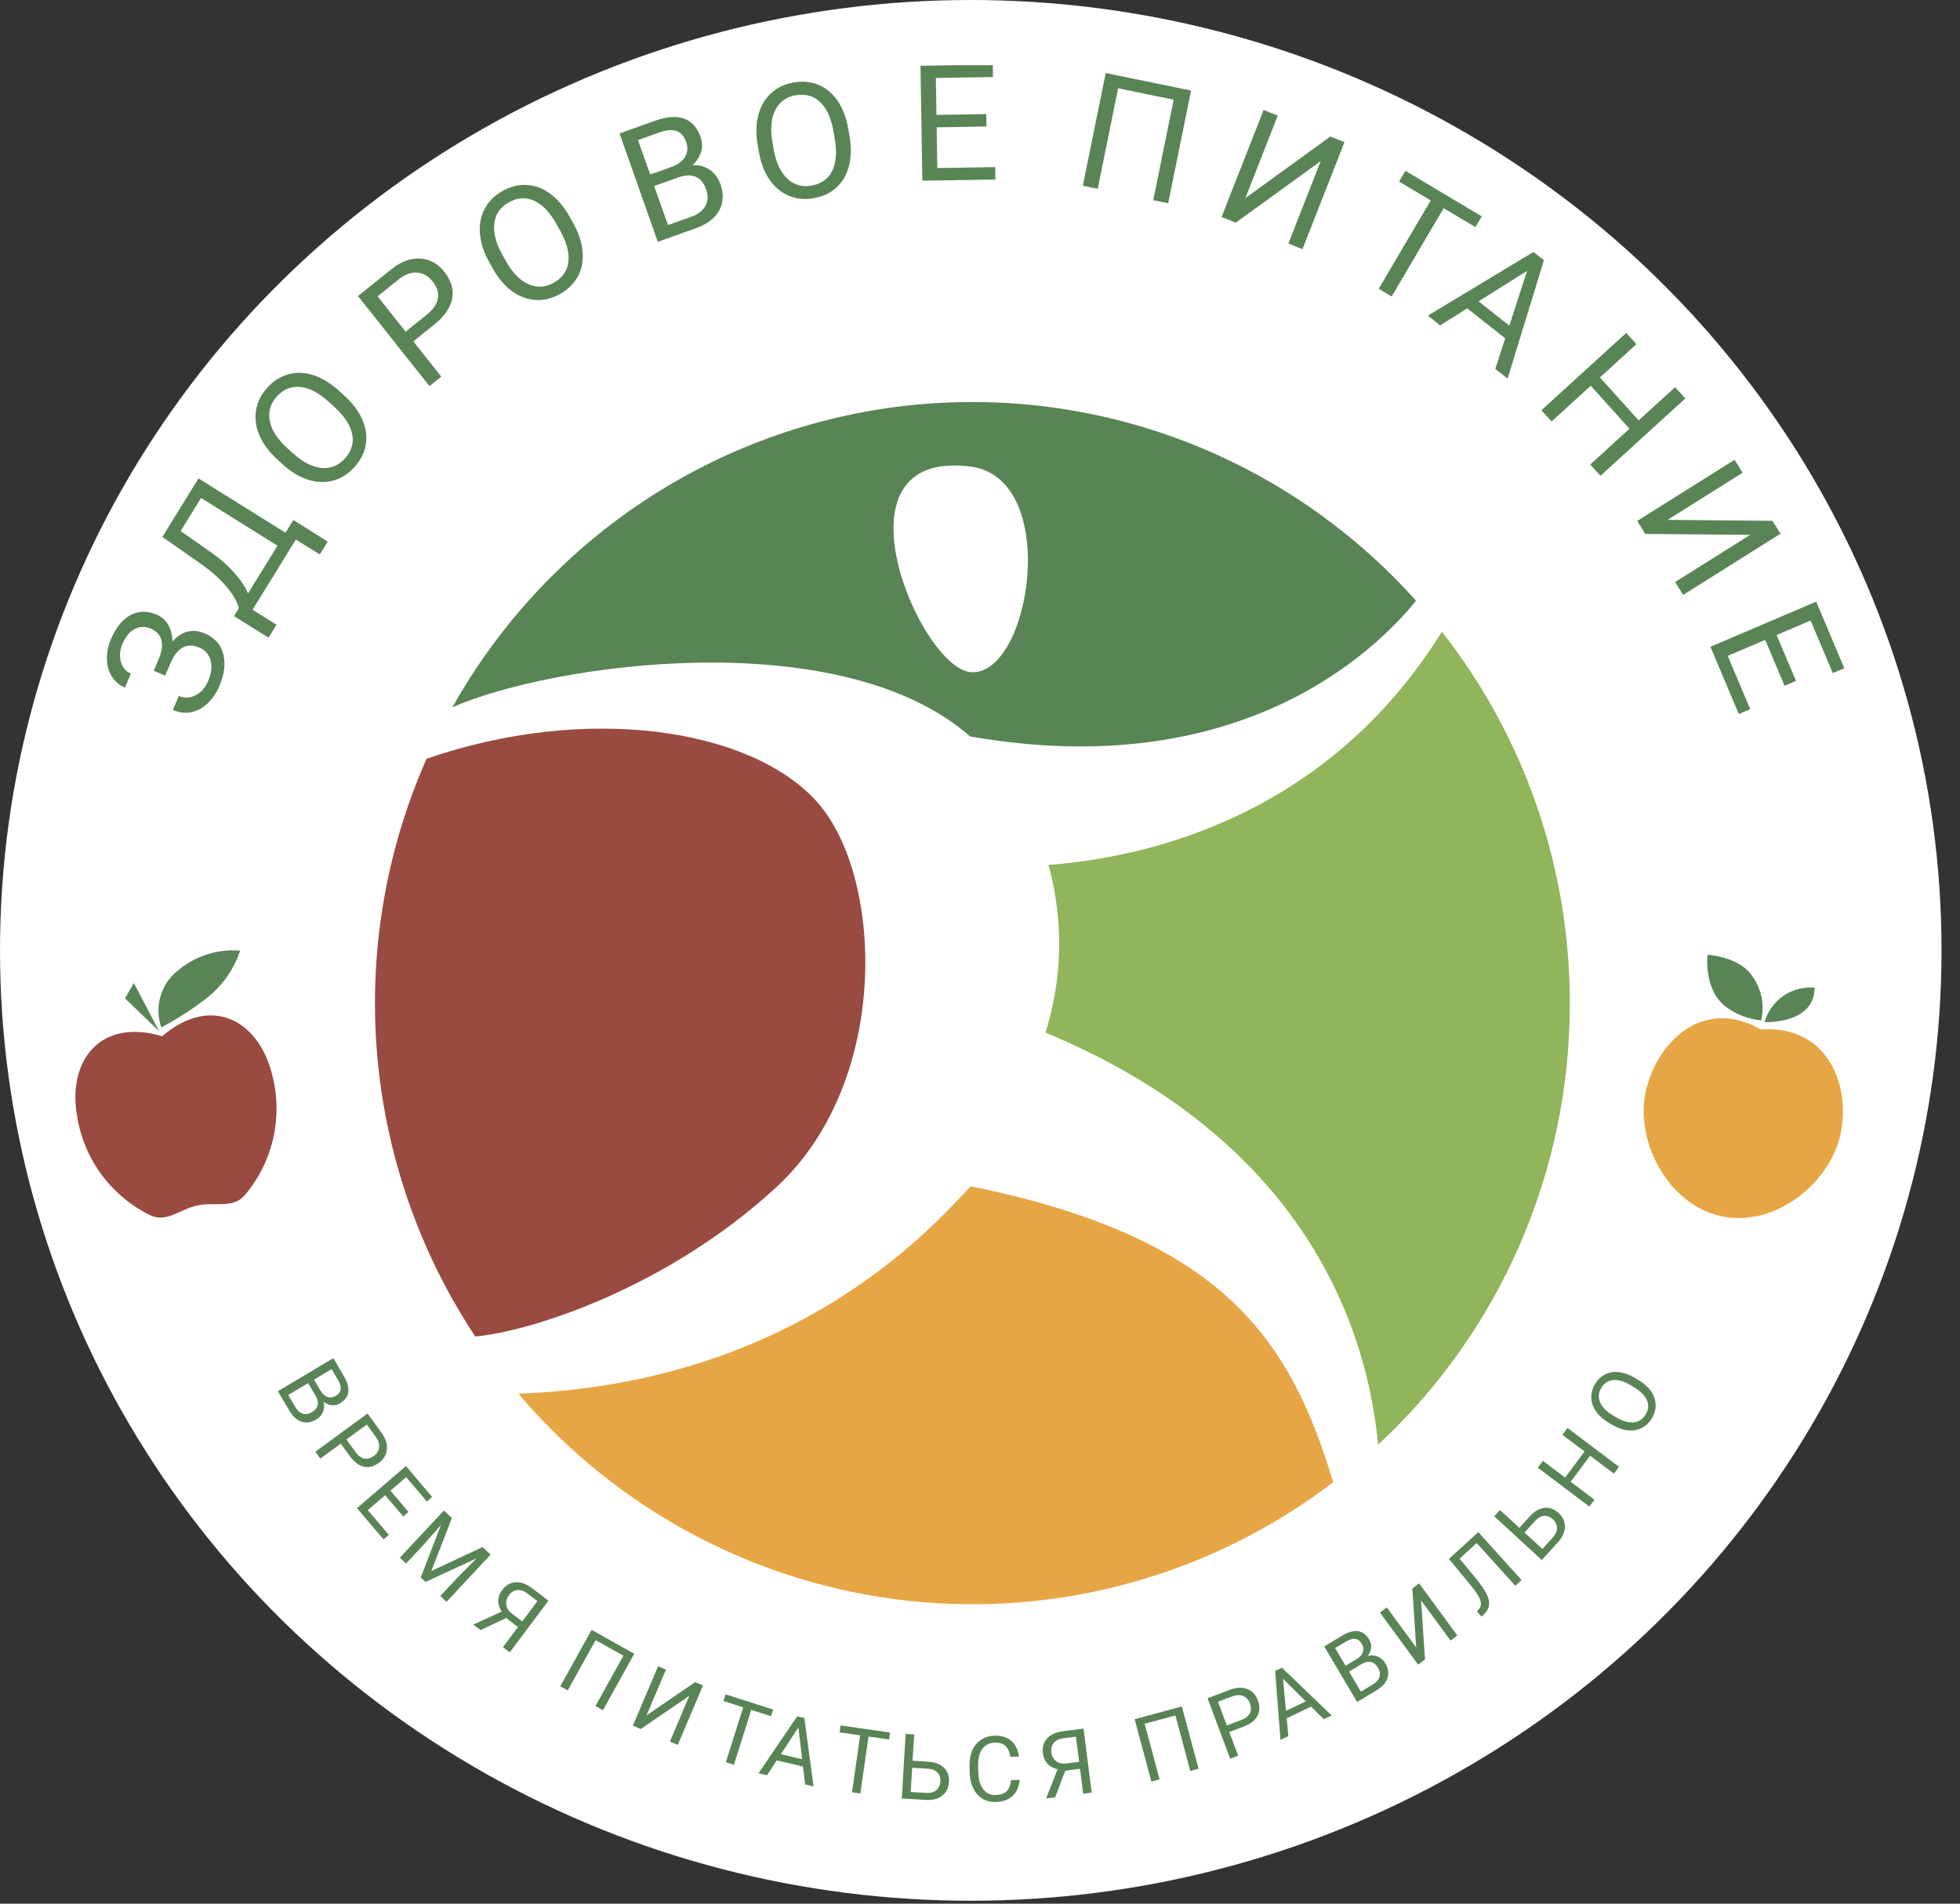 <svg width="70" height="68" viewBox="0 0 70 68" fill="none" xmlns="http://www.w3.org/2000/svg">
<rect x="0" y="0" width="70" height="68" fill="#333333" stroke="none"/>
<ellipse cx="34.67" cy="33.948" rx="34.67" ry="33.948" fill="white"/>
<g clip-path="url(#clip0)">
<path d="M56.064 35.833C56.07 31.02 54.461 26.345 51.496 22.567C47.362 29.213 40.909 30.631 37.447 30.896C37.99 32.861 37.953 34.942 37.339 36.886C45.804 40.397 48.734 46.477 49.218 51.605C51.382 49.596 53.107 47.157 54.286 44.442C55.464 41.727 56.07 38.796 56.064 35.833Z" fill="#90B55A"/>
<path d="M29.141 28.602C26.775 26.02 20.973 25.124 15.235 27.103C13.772 30.411 13.164 34.038 13.468 37.647C13.772 41.255 14.978 44.728 16.974 47.741C19.018 47.552 23.878 45.974 27.761 42.375C31.858 38.554 31.542 31.204 29.141 28.602Z" fill="#994A41"/>
<path d="M34.645 26.305C44.223 27.984 49.072 23.309 50.573 21.459C48.309 18.93 45.481 16.979 42.32 15.767C39.159 14.555 35.757 14.116 32.395 14.488C29.032 14.86 25.806 16.031 22.983 17.905C20.159 19.779 17.819 22.302 16.156 25.265C19.731 23.693 30.012 22.237 34.645 26.305ZM34.66 16.666C37.909 17.08 36.82 24.137 34.685 24.011C32.866 23.908 29.49 16.008 34.66 16.666Z" fill="#598455"/>
<path d="M34.668 42.375C33.526 43.559 28.632 49.409 18.514 49.783C22.048 53.946 27.03 56.593 32.44 57.181C37.85 57.769 43.279 56.254 47.615 52.946C46.092 47.915 43.772 44.225 34.668 42.375Z" fill="#E7A645"/>
<path d="M5.381 22.453C5.181 22.367 4.991 22.372 4.811 22.469C4.63 22.563 4.483 22.743 4.371 23.008C4.277 23.229 4.26 23.442 4.318 23.645C4.376 23.846 4.495 23.985 4.675 24.062L4.463 24.561C4.263 24.474 4.106 24.343 3.994 24.166C3.882 23.986 3.823 23.779 3.819 23.544C3.813 23.308 3.86 23.071 3.962 22.832C4.141 22.41 4.375 22.122 4.664 21.97C4.951 21.817 5.264 21.813 5.601 21.958C5.775 22.033 5.911 22.154 6.009 22.323C6.107 22.492 6.157 22.691 6.158 22.918C6.496 22.537 6.884 22.441 7.325 22.63C7.664 22.776 7.879 23.017 7.97 23.355C8.062 23.693 8.018 24.074 7.839 24.496C7.733 24.747 7.592 24.957 7.416 25.125C7.24 25.291 7.045 25.395 6.833 25.439C6.62 25.483 6.401 25.456 6.174 25.359L6.386 24.86C6.584 24.946 6.784 24.938 6.984 24.838C7.182 24.737 7.332 24.565 7.435 24.323C7.55 24.051 7.579 23.807 7.521 23.592C7.464 23.375 7.331 23.222 7.124 23.133C6.682 22.944 6.34 23.121 6.099 23.666L5.9 24.134L5.491 23.958L5.688 23.493C5.79 23.238 5.814 23.022 5.76 22.846C5.706 22.669 5.58 22.538 5.381 22.453Z" fill="#598455"/>
<path d="M11.704 19.347L11.421 19.805L10.567 19.272L9.019 21.78L9.875 22.315L9.591 22.776L8.358 22.009L8.534 21.723C8.458 21.467 8.305 21.206 8.075 20.941C7.845 20.673 7.567 20.422 7.241 20.187L5.799 19.179L7.089 17.089L10.196 19.03L10.478 18.574L11.704 19.347ZM8.858 21.197L9.91 19.493L7.181 17.788L6.451 18.971L7.443 19.661C7.831 19.932 8.139 20.199 8.368 20.462C8.598 20.723 8.761 20.968 8.858 21.197Z" fill="#598455"/>
<path d="M12.299 14.134C12.596 14.405 12.811 14.691 12.942 14.994C13.072 15.295 13.113 15.591 13.064 15.882C13.015 16.172 12.88 16.44 12.659 16.686C12.443 16.925 12.193 17.085 11.909 17.165C11.624 17.243 11.327 17.235 11.018 17.141C10.708 17.044 10.409 16.867 10.121 16.61L9.902 16.41C9.611 16.145 9.399 15.86 9.268 15.554C9.136 15.249 9.095 14.95 9.144 14.657C9.193 14.361 9.325 14.093 9.541 13.853C9.761 13.609 10.013 13.448 10.298 13.37C10.583 13.289 10.882 13.3 11.196 13.403C11.508 13.505 11.812 13.691 12.108 13.96L12.299 14.134ZM11.744 14.356C11.385 14.028 11.044 13.85 10.722 13.821C10.398 13.79 10.119 13.905 9.884 14.166C9.656 14.42 9.572 14.708 9.633 15.03C9.694 15.35 9.893 15.667 10.231 15.982L10.454 16.185C10.802 16.502 11.142 16.679 11.474 16.714C11.805 16.747 12.087 16.634 12.319 16.376C12.553 16.117 12.64 15.831 12.581 15.518C12.52 15.204 12.316 14.884 11.969 14.56L11.744 14.356Z" fill="#598455"/>
<path d="M14.761 12.194L15.76 13.453L15.338 13.792L12.786 10.575L13.967 9.626C14.318 9.345 14.663 9.215 15.004 9.236C15.346 9.256 15.634 9.413 15.869 9.71C16.117 10.022 16.21 10.341 16.149 10.667C16.089 10.99 15.878 11.297 15.516 11.588L14.761 12.194ZM14.486 11.847L15.245 11.238C15.471 11.056 15.602 10.864 15.638 10.662C15.673 10.458 15.61 10.255 15.45 10.053C15.298 9.861 15.117 9.756 14.905 9.738C14.694 9.72 14.482 9.792 14.268 9.956L13.485 10.585L14.486 11.847Z" fill="#598455"/>
<path d="M20.469 7.966C20.666 8.316 20.778 8.656 20.807 8.985C20.836 9.312 20.78 9.605 20.642 9.865C20.503 10.125 20.29 10.336 20.003 10.499C19.722 10.658 19.434 10.731 19.14 10.716C18.845 10.7 18.565 10.598 18.301 10.411C18.038 10.222 17.81 9.959 17.618 9.624L17.474 9.366C17.281 9.021 17.17 8.684 17.142 8.352C17.114 8.021 17.169 7.724 17.308 7.462C17.448 7.197 17.659 6.985 17.94 6.826C18.226 6.664 18.516 6.591 18.811 6.607C19.107 6.621 19.388 6.726 19.653 6.923C19.918 7.119 20.147 7.391 20.343 7.74L20.469 7.966ZM19.872 8C19.634 7.576 19.367 7.299 19.071 7.169C18.774 7.037 18.472 7.058 18.167 7.231C17.869 7.4 17.699 7.646 17.655 7.971C17.611 8.294 17.7 8.658 17.921 9.063L18.068 9.326C18.298 9.738 18.565 10.013 18.869 10.151C19.173 10.287 19.476 10.27 19.779 10.099C20.082 9.927 20.256 9.683 20.299 9.367C20.34 9.05 20.248 8.683 20.021 8.265L19.872 8Z" fill="#598455"/>
<path d="M23.493 8.638L22.127 4.766L23.391 4.314C23.811 4.164 24.157 4.139 24.429 4.237C24.703 4.335 24.9 4.554 25.02 4.895C25.084 5.076 25.089 5.254 25.035 5.431C24.982 5.606 24.88 5.763 24.729 5.903C24.959 5.887 25.163 5.94 25.342 6.062C25.521 6.181 25.651 6.354 25.731 6.581C25.854 6.929 25.838 7.242 25.683 7.521C25.528 7.8 25.245 8.013 24.834 8.159L23.493 8.638ZM23.364 6.645L23.856 8.039L24.698 7.738C24.935 7.653 25.1 7.525 25.194 7.354C25.288 7.181 25.297 6.986 25.221 6.77C25.056 6.303 24.721 6.161 24.214 6.341L23.364 6.645ZM23.22 6.235L23.99 5.96C24.213 5.881 24.371 5.761 24.465 5.602C24.56 5.442 24.574 5.267 24.506 5.075C24.431 4.862 24.315 4.73 24.157 4.679C23.999 4.625 23.793 4.644 23.54 4.734L22.785 5.004L23.22 6.235Z" fill="#598455"/>
<path d="M30.34 4.861C30.408 5.255 30.401 5.611 30.319 5.93C30.237 6.246 30.087 6.502 29.871 6.7C29.654 6.897 29.384 7.024 29.06 7.08C28.743 7.136 28.449 7.107 28.177 6.995C27.905 6.881 27.676 6.693 27.49 6.429C27.306 6.163 27.179 5.841 27.11 5.462L27.06 5.171C26.993 4.784 27.001 4.431 27.084 4.11C27.168 3.79 27.319 3.53 27.537 3.331C27.756 3.129 28.024 3.001 28.341 2.946C28.664 2.889 28.961 2.918 29.233 3.032C29.506 3.144 29.735 3.336 29.919 3.61C30.102 3.882 30.228 4.214 30.296 4.606L30.34 4.861ZM29.767 4.693C29.685 4.216 29.526 3.867 29.29 3.646C29.055 3.423 28.764 3.342 28.42 3.402C28.085 3.46 27.842 3.635 27.693 3.924C27.545 4.212 27.508 4.583 27.58 5.038L27.631 5.333C27.711 5.796 27.871 6.143 28.11 6.375C28.351 6.604 28.641 6.689 28.982 6.63C29.325 6.57 29.569 6.399 29.714 6.118C29.858 5.834 29.893 5.459 29.819 4.992L29.767 4.693Z" fill="#598455"/>
<path d="M35.232 4.519L33.452 4.548L33.476 6.003L35.543 5.969L35.55 6.412L32.941 6.455L32.875 2.349L35.456 2.307L35.463 2.752L33.424 2.785L33.445 4.105L35.224 4.076L35.232 4.519Z" fill="#598455"/>
<path d="M41.721 7.26L41.188 7.15L41.916 3.562L39.932 3.154L39.204 6.743L38.673 6.634L39.49 2.608L42.538 3.234L41.721 7.26Z" fill="#598455"/>
<path d="M47.513 4.877L48.017 5.077L46.517 8.9L46.014 8.7L47.169 5.754L44.134 7.953L43.628 7.752L45.128 3.929L45.634 4.13L44.478 7.076L47.513 4.877Z" fill="#598455"/>
<path d="M52.694 8.113L51.56 7.436L49.702 10.59L49.239 10.314L51.098 7.16L49.967 6.486L50.193 6.102L52.92 7.729L52.694 8.113Z" fill="#598455"/>
<path d="M53.757 12.085L52.401 11.015L51.434 11.623L50.994 11.275L54.767 9L55.14 9.295L53.842 13.524L53.404 13.178L53.757 12.085ZM52.805 10.764L53.905 11.633L54.54 9.676L52.805 10.764Z" fill="#598455"/>
<path d="M57.158 16.995L56.795 16.591L58.196 15.315L56.813 13.779L55.412 15.055L55.051 14.653L58.081 11.892L58.443 12.294L57.14 13.481L58.522 15.017L59.825 13.83L60.189 14.234L57.158 16.995Z" fill="#598455"/>
<path d="M63.303 18.604L63.589 19.064L60.112 21.25L59.827 20.79L62.506 19.105L58.76 19.072L58.472 18.609L61.949 16.424L62.236 16.886L59.557 18.57L63.303 18.604Z" fill="#598455"/>
<path d="M63.735 24.497L63.043 22.857L61.705 23.428L62.508 25.333L62.101 25.507L61.087 23.103L64.864 21.491L65.867 23.869L65.457 24.044L64.664 22.165L63.45 22.683L64.142 24.323L63.735 24.497Z" fill="#598455"/>
<path d="M9.925 49.696L11.904 48.515L12.286 49.164C12.413 49.38 12.464 49.568 12.439 49.729C12.415 49.891 12.316 50.024 12.142 50.128C12.049 50.183 11.952 50.206 11.849 50.196C11.747 50.185 11.65 50.146 11.557 50.078C11.591 50.204 11.584 50.322 11.536 50.434C11.489 50.547 11.408 50.638 11.292 50.707C11.114 50.813 10.941 50.838 10.771 50.783C10.602 50.728 10.455 50.596 10.331 50.385L9.925 49.696ZM11.005 49.406L10.293 49.831L10.547 50.263C10.619 50.385 10.707 50.462 10.811 50.495C10.916 50.528 11.024 50.511 11.134 50.445C11.373 50.303 11.415 50.102 11.262 49.842L11.005 49.406ZM11.214 49.281L11.447 49.676C11.515 49.791 11.597 49.865 11.694 49.899C11.792 49.934 11.89 49.922 11.988 49.864C12.097 49.799 12.157 49.72 12.168 49.628C12.18 49.534 12.148 49.422 12.072 49.292L11.843 48.905L11.214 49.281Z" fill="#598455"/>
<path d="M12.171 51.568L11.441 52.102L11.263 51.855L13.126 50.49L13.625 51.18C13.774 51.385 13.838 51.583 13.817 51.775C13.797 51.968 13.702 52.127 13.53 52.253C13.35 52.385 13.169 52.431 12.988 52.389C12.809 52.347 12.643 52.22 12.49 52.008L12.171 51.568ZM12.372 51.42L12.693 51.864C12.788 51.996 12.892 52.074 13.004 52.1C13.117 52.124 13.232 52.094 13.349 52.008C13.46 51.927 13.524 51.827 13.539 51.708C13.555 51.589 13.52 51.467 13.434 51.343L13.102 50.885L12.372 51.42Z" fill="#598455"/>
<path d="M14.402 54.17L13.755 53.409L13.135 53.942L13.887 54.826L13.698 54.988L12.75 53.872L14.497 52.369L15.435 53.473L15.246 53.636L14.505 52.764L13.943 53.247L14.59 54.008L14.402 54.17Z" fill="#598455"/>
<path d="M16.139 54.227L15.403 56.119L17.234 55.262L17.52 55.533L15.947 57.217L15.726 57.009L16.339 56.353L17.021 55.664L15.197 56.508L15.028 56.348L15.75 54.469L15.114 55.194L14.501 55.85L14.28 55.641L15.854 53.957L16.139 54.227Z" fill="#598455"/>
<path d="M17.963 58.837L18.501 58.118L18.077 57.797L17.16 58.228L16.901 58.032L17.915 57.569C17.748 57.296 17.755 57.038 17.936 56.797C18.067 56.621 18.227 56.528 18.414 56.517C18.602 56.507 18.799 56.578 19.003 56.733L19.588 57.176L18.207 59.022L17.963 58.837ZM18.178 56.98C18.095 57.092 18.062 57.208 18.081 57.327C18.1 57.448 18.171 57.555 18.294 57.65L18.65 57.919L19.194 57.192L18.85 56.931C18.718 56.831 18.594 56.786 18.478 56.796C18.362 56.806 18.262 56.868 18.178 56.98Z" fill="#598455"/>
<path d="M21.534 61.089L21.267 60.94L22.264 59.143L21.273 58.587L20.276 60.383L20.011 60.235L21.129 58.219L22.652 59.074L21.534 61.089Z" fill="#598455"/>
<path d="M24.827 60.087L25.106 60.207L24.206 62.329L23.927 62.209L24.62 60.574L22.884 61.761L22.603 61.641L23.503 59.519L23.784 59.639L23.09 61.275L24.827 60.087Z" fill="#598455"/>
<path d="M27.535 61.304L26.83 61.079L26.211 63.038L25.923 62.946L26.542 60.987L25.837 60.762L25.913 60.523L27.611 61.066L27.535 61.304Z" fill="#598455"/>
<path d="M28.678 63.104L27.742 62.881L27.394 63.414L27.09 63.342L28.471 61.309L28.728 61.371L29.056 63.811L28.754 63.739L28.678 63.104ZM27.888 62.66L28.648 62.841L28.514 61.704L27.888 62.66Z" fill="#598455"/>
<path d="M31.752 62.136L31.018 62.03L30.727 64.064L30.428 64.021L30.719 61.987L29.988 61.881L30.023 61.633L31.787 61.889L31.752 62.136Z" fill="#598455"/>
<path d="M32.592 62.895L33.165 62.93C33.405 62.948 33.59 63.021 33.718 63.149C33.845 63.278 33.903 63.446 33.891 63.652C33.879 63.86 33.8 64.022 33.657 64.137C33.514 64.252 33.324 64.305 33.088 64.295L32.207 64.242L32.344 61.937L32.648 61.955L32.592 62.895ZM32.577 63.146L32.525 64.012L33.081 64.045C33.232 64.054 33.352 64.021 33.44 63.946C33.529 63.871 33.578 63.766 33.586 63.631C33.593 63.501 33.559 63.396 33.482 63.316C33.406 63.236 33.294 63.191 33.145 63.18L32.577 63.146Z" fill="#598455"/>
<path d="M36.417 63.578C36.396 63.823 36.311 64.014 36.163 64.152C36.016 64.288 35.817 64.36 35.566 64.368C35.293 64.376 35.072 64.285 34.902 64.095C34.732 63.904 34.643 63.646 34.633 63.319L34.626 63.097C34.62 62.883 34.652 62.693 34.723 62.528C34.796 62.364 34.901 62.236 35.038 62.145C35.176 62.053 35.337 62.004 35.522 61.999C35.767 61.991 35.965 62.054 36.117 62.187C36.269 62.319 36.361 62.505 36.392 62.746L36.086 62.755C36.055 62.572 35.993 62.441 35.902 62.361C35.812 62.282 35.688 62.244 35.529 62.249C35.335 62.255 35.185 62.331 35.078 62.478C34.973 62.625 34.924 62.831 34.932 63.096L34.939 63.319C34.946 63.569 35.004 63.766 35.113 63.911C35.222 64.055 35.37 64.125 35.558 64.119C35.727 64.114 35.855 64.072 35.943 63.994C36.031 63.914 36.087 63.779 36.111 63.588L36.417 63.578Z" fill="#598455"/>
<path d="M38.685 64.072L38.572 63.181L38.044 63.249L37.685 64.2L37.363 64.241L37.77 63.2C37.46 63.121 37.286 62.932 37.248 62.633C37.221 62.415 37.27 62.237 37.397 62.098C37.525 61.958 37.717 61.872 37.971 61.839L38.698 61.746L38.988 64.032L38.685 64.072ZM37.55 62.594C37.567 62.732 37.624 62.838 37.721 62.911C37.818 62.983 37.944 63.01 38.098 62.991L38.541 62.934L38.426 62.033L37.998 62.088C37.834 62.109 37.714 62.164 37.637 62.253C37.561 62.341 37.532 62.455 37.55 62.594Z" fill="#598455"/>
<path d="M42.806 63.18L42.511 63.26L41.978 61.276L40.881 61.574L41.414 63.559L41.121 63.638L40.523 61.412L42.208 60.954L42.806 63.18Z" fill="#598455"/>
<path d="M43.903 61.869L44.22 62.714L43.936 62.822L43.127 60.663L43.921 60.362C44.157 60.272 44.364 60.262 44.543 60.332C44.722 60.402 44.849 60.536 44.923 60.735C45.002 60.944 44.997 61.131 44.908 61.294C44.82 61.456 44.654 61.584 44.411 61.676L43.903 61.869ZM43.816 61.636L44.327 61.442C44.478 61.385 44.581 61.305 44.636 61.203C44.69 61.1 44.691 60.981 44.64 60.846C44.592 60.717 44.513 60.63 44.403 60.583C44.294 60.537 44.168 60.539 44.025 60.59L43.498 60.79L43.816 61.636Z" fill="#598455"/>
<path d="M46.824 60.962L45.952 61.377L46.013 62.015L45.73 62.15L45.542 59.686L45.782 59.571L47.56 61.277L47.279 61.411L46.824 60.962ZM45.928 61.112L46.636 60.774L45.822 59.968L45.928 61.112Z" fill="#598455"/>
<path d="M48.47 60.795L47.295 58.812L47.941 58.424C48.156 58.295 48.343 58.243 48.504 58.268C48.665 58.292 48.797 58.391 48.901 58.565C48.956 58.658 48.978 58.755 48.968 58.859C48.958 58.961 48.919 59.059 48.851 59.152C48.976 59.118 49.094 59.125 49.205 59.172C49.317 59.218 49.408 59.3 49.477 59.416C49.582 59.594 49.607 59.768 49.553 59.939C49.498 60.109 49.366 60.258 49.156 60.383L48.47 60.795ZM48.181 59.711L48.604 60.425L49.034 60.166C49.156 60.094 49.233 60.005 49.265 59.901C49.298 59.795 49.282 59.686 49.216 59.576C49.075 59.337 48.874 59.295 48.616 59.45L48.181 59.711ZM48.057 59.501L48.451 59.265C48.565 59.197 48.639 59.113 48.673 59.016C48.708 58.917 48.696 58.819 48.638 58.721C48.573 58.612 48.495 58.552 48.403 58.541C48.309 58.529 48.198 58.562 48.069 58.639L47.683 58.87L48.057 59.501Z" fill="#598455"/>
<path d="M50.44 56.742L50.684 56.561L52.047 58.42L51.803 58.601L50.753 57.169L50.892 59.277L50.646 59.459L49.283 57.6L49.529 57.418L50.579 58.851L50.44 56.742Z" fill="#598455"/>
<path d="M52.796 54.728L54.34 56.439L54.116 56.644L52.739 55.119L52.129 55.677L52.711 56.382C52.904 56.62 53.035 56.812 53.103 56.959C53.172 57.104 53.197 57.235 53.179 57.35C53.16 57.465 53.095 57.574 52.985 57.678L52.911 57.745L52.745 57.561L52.789 57.516C52.857 57.444 52.891 57.37 52.892 57.292C52.893 57.215 52.862 57.121 52.8 57.01C52.737 56.9 52.625 56.746 52.461 56.548L51.747 55.686L52.796 54.728Z" fill="#598455"/>
<path d="M54.264 54.575L54.649 54.151C54.813 53.975 54.985 53.878 55.164 53.859C55.344 53.841 55.51 53.902 55.662 54.042C55.815 54.182 55.891 54.345 55.89 54.529C55.89 54.714 55.812 54.894 55.657 55.071L55.064 55.724L53.367 54.164L53.571 53.939L54.264 54.575ZM54.448 54.745L55.085 55.331L55.459 54.919C55.56 54.808 55.61 54.694 55.607 54.578C55.604 54.461 55.553 54.357 55.454 54.266C55.358 54.178 55.256 54.139 55.146 54.148C55.037 54.157 54.931 54.215 54.83 54.324L54.448 54.745Z" fill="#598455"/>
<path d="M57.822 52.395L57.639 52.64L56.789 51.999L56.095 52.93L56.945 53.572L56.763 53.816L54.923 52.427L55.105 52.184L55.896 52.781L56.591 51.849L55.8 51.252L55.982 51.007L57.822 52.395Z" fill="#598455"/>
<path d="M58.513 49.294C58.707 49.409 58.857 49.543 58.963 49.695C59.069 49.846 59.124 50.005 59.13 50.17C59.135 50.336 59.091 50.498 58.996 50.658C58.904 50.815 58.784 50.931 58.637 51.006C58.489 51.081 58.324 51.11 58.143 51.093C57.962 51.074 57.777 51.01 57.589 50.901L57.447 50.816C57.256 50.702 57.108 50.569 57.001 50.415C56.894 50.262 56.838 50.102 56.832 49.935C56.826 49.767 56.869 49.604 56.961 49.448C57.055 49.289 57.176 49.172 57.324 49.097C57.472 49.02 57.638 48.993 57.823 49.015C58.007 49.036 58.195 49.104 58.388 49.219L58.513 49.294ZM58.231 49.478C57.997 49.338 57.789 49.278 57.608 49.298C57.427 49.317 57.286 49.412 57.185 49.582C57.088 49.747 57.074 49.915 57.144 50.086C57.213 50.255 57.358 50.407 57.58 50.543L57.725 50.63C57.953 50.766 58.16 50.825 58.346 50.807C58.533 50.788 58.676 50.694 58.775 50.526C58.874 50.357 58.89 50.19 58.823 50.024C58.754 49.858 58.606 49.705 58.378 49.565L58.231 49.478Z" fill="#598455"/>
<path fill-rule="evenodd" clip-rule="evenodd" d="M5.79 37.014C3.575 36.356 2.413 37.89 2.75 39.844C2.866 40.608 3.166 41.333 3.623 41.954C4.081 42.576 4.681 43.077 5.374 43.413C5.948 43.688 6.442 43.185 7.055 43.057C7.667 42.928 8.309 43.185 8.735 42.701C9.236 42.113 9.587 41.412 9.758 40.657C9.929 39.903 9.914 39.117 9.716 38.37C9.23 36.447 7.551 35.513 5.79 37.014Z" fill="#994A41"/>
<path fill-rule="evenodd" clip-rule="evenodd" d="M5.687 36.84L4.463 35.662L4.779 35.116L5.687 36.84Z" fill="#598455"/>
<path fill-rule="evenodd" clip-rule="evenodd" d="M5.76 36.699C5.639 36.352 5.626 35.977 5.722 35.623C5.818 35.269 6.018 34.952 6.297 34.715C6.607 34.441 6.969 34.233 7.361 34.103C7.752 33.973 8.166 33.923 8.577 33.958C8.351 34.635 7.929 35.229 7.366 35.664C6.861 36.055 6.324 36.401 5.76 36.699Z" fill="#598455"/>
<path fill-rule="evenodd" clip-rule="evenodd" d="M65.735 40.502C65.359 42.269 63.387 43.859 61.471 43.443C59.554 43.026 58.397 40.757 58.774 39.006C59.15 37.254 60.803 35.581 62.893 36.775C65.244 36.603 66.112 38.738 65.735 40.502Z" fill="#E7A645"/>
<path fill-rule="evenodd" clip-rule="evenodd" d="M62.9 36.447C62.965 36.167 62.967 35.876 62.907 35.595C62.846 35.315 62.724 35.051 62.549 34.824C62.083 34.17 60.984 34.104 60.984 34.104C60.984 34.104 60.826 35.349 61.644 35.967C62.011 36.24 62.446 36.406 62.9 36.447Z" fill="#598455"/>
<path fill-rule="evenodd" clip-rule="evenodd" d="M63.018 36.51C63.129 36.128 63.367 35.796 63.694 35.572C64.02 35.348 64.413 35.245 64.807 35.281C64.807 36.598 63.018 36.51 63.018 36.51Z" fill="#598455"/>
</g>
<defs>
<clipPath id="clip0">
<rect width="63.221" height="63.956" fill="white" transform="translate(2.692 2.329)"/>
</clipPath>
</defs>
</svg>
